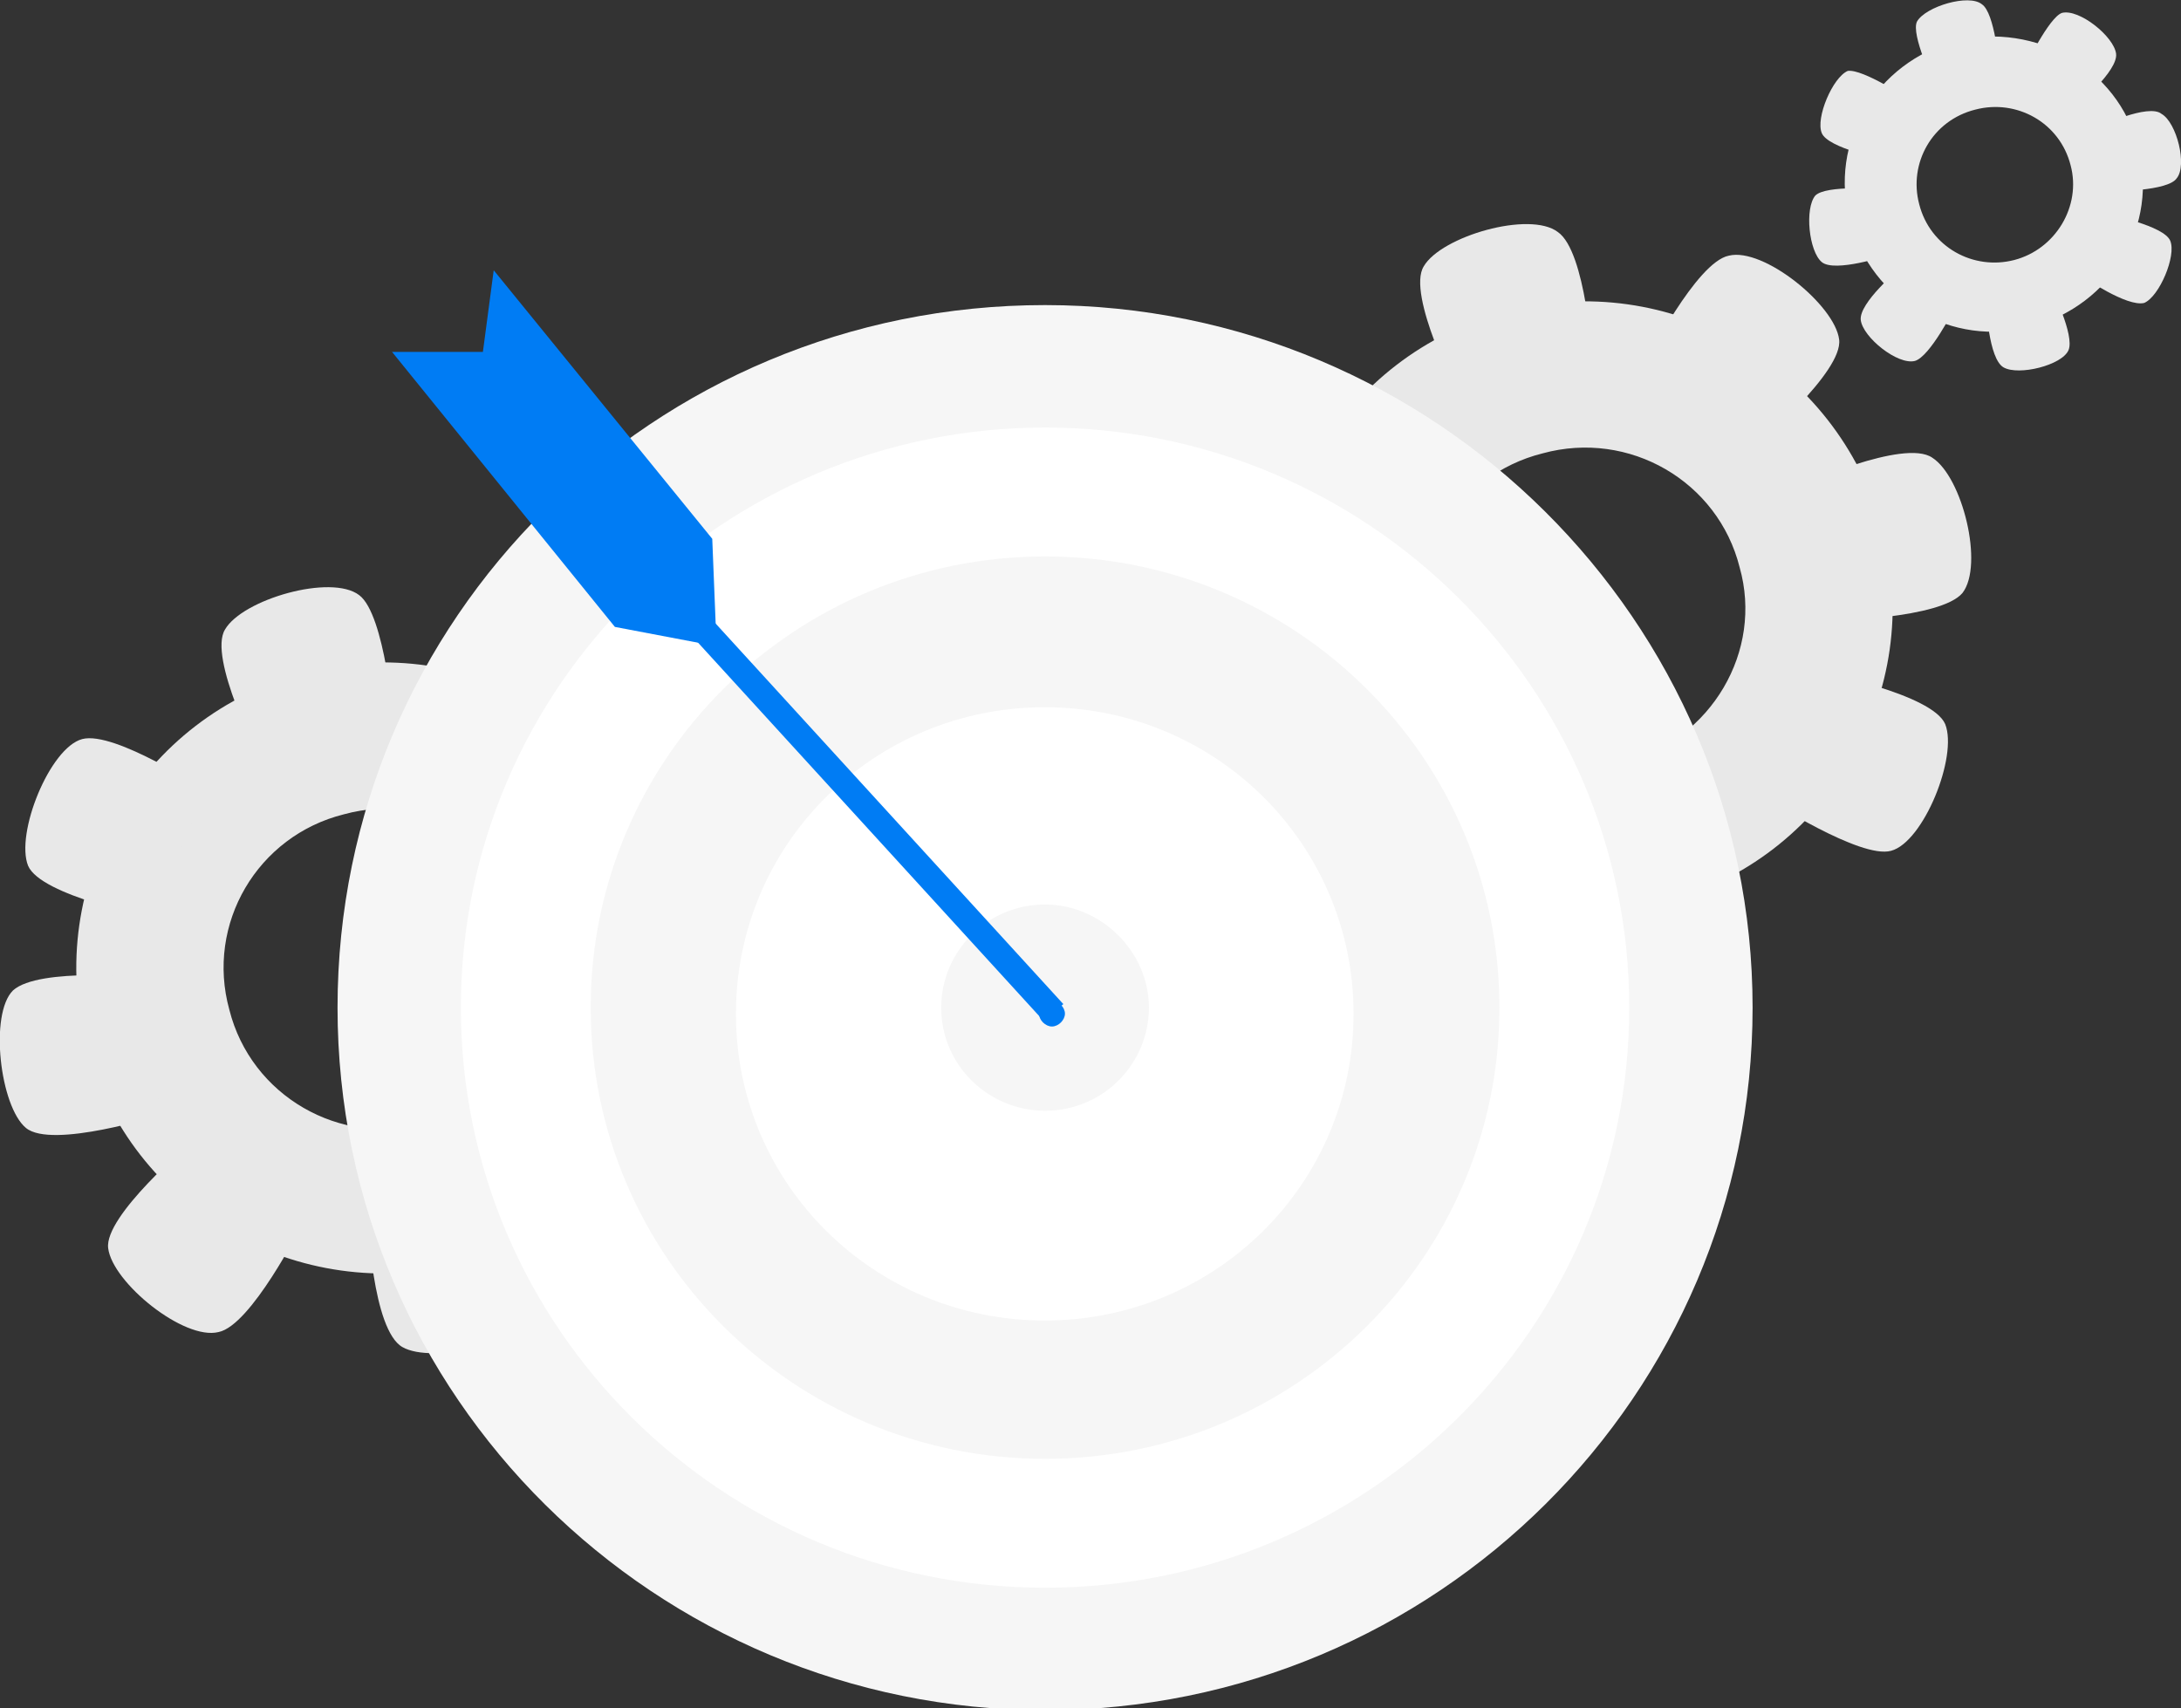 <svg width="143" height="112" viewBox="0 0 143 112" fill="none" xmlns="http://www.w3.org/2000/svg">
<rect x="0" y="0" width="143" height="112" fill="#333333" stroke="none"/>
<g clip-path="url(#clip0)">
<path d="M20.003 44.096C9.221 46.913 2.837 57.902 5.675 68.609C8.512 79.316 19.577 85.655 30.359 82.838C41.141 80.02 47.525 69.031 44.688 58.325C41.85 47.759 30.785 41.278 20.003 44.096ZM27.947 73.681C22.273 75.23 16.456 71.849 15.038 66.214C13.477 60.579 16.882 54.803 22.556 53.394C28.231 51.844 34.048 55.225 35.466 60.861C36.885 66.496 33.622 72.272 27.947 73.681Z" fill="#E8E8E8"/>
<path d="M25.819 47.477L17.024 49.731C17.024 49.731 13.619 43.109 14.754 41.278C15.889 39.306 21.705 37.615 23.55 39.024C25.252 40.292 25.819 47.477 25.819 47.477Z" fill="#E8E8E8"/>
<path d="M32.913 77.625L24.117 79.879C24.117 79.879 24.401 87.205 26.387 88.332C28.373 89.459 34.19 88.05 35.182 86.078C36.034 84.106 32.913 77.625 32.913 77.625Z" fill="#E8E8E8"/>
<path d="M13.477 51.844L9.93 60.156C9.93 60.156 2.695 58.747 1.844 56.775C0.993 54.662 3.263 49.026 5.391 48.463C7.519 47.899 13.477 51.844 13.477 51.844Z" fill="#E8E8E8"/>
<path d="M9.647 64.101L10.498 73.117C10.498 73.117 3.405 75.371 1.702 73.962C-4.33493e-05 72.553 -0.709 66.496 0.851 64.946C2.554 63.396 9.647 64.101 9.647 64.101Z" fill="#E8E8E8"/>
<path d="M41.425 64.523L39.438 55.648C39.438 55.648 46.248 52.548 48.092 53.816C50.078 55.084 51.497 60.86 50.078 62.692C48.66 64.382 41.425 64.523 41.425 64.523Z" fill="#E8E8E8"/>
<path d="M29.366 47.477L36.601 52.971C36.601 52.971 42.276 48.181 41.992 46.068C41.708 43.814 37.027 40.01 34.757 40.574C32.487 40.996 29.366 47.477 29.366 47.477Z" fill="#E8E8E8"/>
<path d="M19.719 80.443L12.484 74.948C12.484 74.948 6.809 79.738 7.093 81.852C7.377 84.106 12.059 87.909 14.328 87.346C16.456 86.923 19.719 80.443 19.719 80.443Z" fill="#E8E8E8"/>
<path d="M37.31 76.076L40.857 67.763C40.857 67.763 48.092 69.172 48.944 71.145C49.795 73.258 47.525 78.893 45.397 79.457C43.269 80.161 37.31 76.076 37.31 76.076Z" fill="#E8E8E8"/>
<path d="M98.738 20.428C87.956 23.245 81.572 34.234 84.41 44.941C87.247 55.648 98.312 61.987 109.094 59.17C119.876 56.352 126.26 45.364 123.423 34.657C120.443 23.95 109.52 17.61 98.738 20.428ZM106.541 50.013C100.866 51.562 95.05 48.181 93.631 42.546C92.07 36.911 95.475 31.135 101.15 29.726C106.824 28.176 112.641 31.557 114.059 37.193C115.62 42.687 112.215 48.463 106.541 50.013Z" fill="#E8E8E8"/>
<path d="M104.413 23.668L95.617 25.922C95.617 25.922 92.212 19.301 93.347 17.469C94.482 15.497 100.299 13.806 102.143 15.215C103.987 16.483 104.413 23.668 104.413 23.668Z" fill="#E8E8E8"/>
<path d="M111.506 53.816L102.71 56.071C102.71 56.071 102.994 63.396 104.98 64.523C106.966 65.65 112.783 64.242 113.776 62.269C114.627 60.297 111.506 53.816 111.506 53.816Z" fill="#E8E8E8"/>
<path d="M92.07 28.176L88.524 36.488C88.524 36.488 81.289 35.079 80.437 33.107C79.586 30.994 81.856 25.358 83.984 24.795C86.112 24.091 92.07 28.176 92.07 28.176Z" fill="#E8E8E8"/>
<path d="M88.24 40.433L89.091 49.449C89.091 49.449 81.998 51.703 80.296 50.294C78.593 48.886 77.742 42.828 79.444 41.278C81.147 39.728 88.24 40.433 88.24 40.433Z" fill="#E8E8E8"/>
<path d="M120.018 40.715L118.032 31.839C118.032 31.839 124.841 28.74 126.686 30.008C128.672 31.276 130.09 37.052 128.672 38.883C127.253 40.574 120.018 40.715 120.018 40.715Z" fill="#E8E8E8"/>
<path d="M107.959 23.668L115.194 29.162C115.194 29.162 120.869 24.372 120.585 22.259C120.302 20.005 115.62 16.201 113.35 16.765C111.222 17.188 107.959 23.668 107.959 23.668Z" fill="#E8E8E8"/>
<path d="M98.312 56.634L91.077 51.14C91.077 51.14 85.403 55.93 85.686 58.043C85.97 60.297 90.652 64.101 92.922 63.537C95.049 63.115 98.312 56.634 98.312 56.634Z" fill="#E8E8E8"/>
<path d="M115.904 52.408L119.45 44.096C119.45 44.096 126.686 45.505 127.537 47.477C128.388 49.59 126.118 55.225 123.99 55.789C122.004 56.352 115.904 52.408 115.904 52.408Z" fill="#E8E8E8"/>
<path d="M128.246 2.677C122.997 4.086 119.876 9.298 121.295 14.511C122.713 19.723 127.962 22.823 133.211 21.414C138.46 20.005 141.581 14.792 140.163 9.58C138.886 4.508 133.495 1.409 128.246 2.677ZM132.076 17.047C129.381 17.751 126.544 16.201 125.834 13.384C125.125 10.707 126.685 7.889 129.523 7.185C132.218 6.48 135.056 8.03 135.765 10.848C136.474 13.524 134.772 16.342 132.076 17.047Z" fill="#E8E8E8"/>
<path d="M131.083 4.367L126.827 5.494C126.827 5.494 125.267 2.254 125.692 1.409C126.26 0.423 129.097 -0.423 129.948 0.282C130.799 0.845 131.083 4.367 131.083 4.367Z" fill="#E8E8E8"/>
<path d="M134.488 18.878L130.232 20.005C130.232 20.005 130.374 23.527 131.367 24.091C132.36 24.654 135.197 23.95 135.623 22.964C136.049 21.977 134.488 18.878 134.488 18.878Z" fill="#E8E8E8"/>
<path d="M125.125 6.481L123.423 10.425C123.423 10.425 119.876 9.721 119.45 8.735C119.025 7.748 120.16 5.072 121.153 4.649C122.146 4.508 125.125 6.481 125.125 6.481Z" fill="#E8E8E8"/>
<path d="M123.281 12.398L123.706 16.765C123.706 16.765 120.301 17.892 119.45 17.188C118.599 16.483 118.315 13.665 119.025 12.82C119.734 12.116 123.281 12.398 123.281 12.398Z" fill="#E8E8E8"/>
<path d="M138.602 12.538L137.609 8.312C137.609 8.312 140.872 6.762 141.723 7.467C142.716 8.03 143.426 10.848 142.716 11.693C142.149 12.538 138.602 12.538 138.602 12.538Z" fill="#E8E8E8"/>
<path d="M132.786 4.367L136.19 6.903C136.19 6.903 138.886 4.649 138.744 3.522C138.602 2.395 136.332 0.564 135.197 0.845C134.346 1.127 132.786 4.367 132.786 4.367Z" fill="#E8E8E8"/>
<path d="M128.104 20.287L124.557 17.61C124.557 17.61 121.862 19.864 122.004 20.991C122.146 22.118 124.416 23.95 125.55 23.668C126.544 23.386 128.104 20.287 128.104 20.287Z" fill="#E8E8E8"/>
<path d="M136.616 18.174L138.318 14.088C138.318 14.088 141.865 14.793 142.291 15.779C142.716 16.765 141.581 19.442 140.588 19.864C139.453 20.146 136.616 18.174 136.616 18.174Z" fill="#E8E8E8"/>
<path d="M114.911 66.073C114.911 91.431 94.198 112.141 68.521 112.141C42.985 112.141 22.131 91.572 22.131 66.073C22.131 40.574 42.843 20.005 68.521 20.005C94.056 20.005 114.911 40.715 114.911 66.073Z" fill="#F6F6F6"/>
<path d="M106.824 66.073C106.824 87.064 89.659 104.111 68.521 104.111C47.383 104.111 30.217 87.064 30.217 66.073C30.217 45.082 47.383 28.035 68.521 28.035C89.659 28.035 106.824 45.082 106.824 66.073Z" fill="white"/>
<path d="M98.312 66.073C98.312 82.415 84.977 95.658 68.521 95.658C52.064 95.658 38.729 82.415 38.729 66.073C38.729 49.731 52.064 36.488 68.521 36.488C84.977 36.488 98.312 49.731 98.312 66.073Z" fill="#F6F6F6"/>
<path d="M88.748 66.483C88.748 77.616 79.711 86.59 68.499 86.59C57.288 86.59 48.252 77.616 48.252 66.483C48.252 55.349 57.288 46.375 68.499 46.375C79.711 46.375 88.748 55.349 88.748 66.483Z" fill="white"/>
<path d="M75.33 66.073C75.33 69.736 72.351 72.835 68.521 72.835C64.832 72.835 61.711 69.877 61.711 66.073C61.711 62.41 64.691 59.311 68.521 59.311C72.209 59.311 75.33 62.41 75.33 66.073Z" fill="#F6F6F6"/>
<path d="M35.117 27.966L33.857 29.102L68.457 66.976L69.718 65.84L35.117 27.966Z" fill="#007CF4"/>
<path d="M68.121 66.466C68.121 66.889 68.547 67.311 68.972 67.311C69.398 67.311 69.824 66.889 69.824 66.466C69.824 66.043 69.398 65.621 68.972 65.621C68.547 65.621 68.121 66.043 68.121 66.466Z" fill="#007CF4"/>
<path d="M32.371 17.721L31.662 23.075H25.704L40.316 41.108L46.983 42.375L46.7 35.331L32.371 17.721Z" fill="#007CF4"/>
</g>
<defs>
<clipPath id="clip0">
<rect width="143" height="112" fill="white"/>
</clipPath>
</defs>
</svg>
